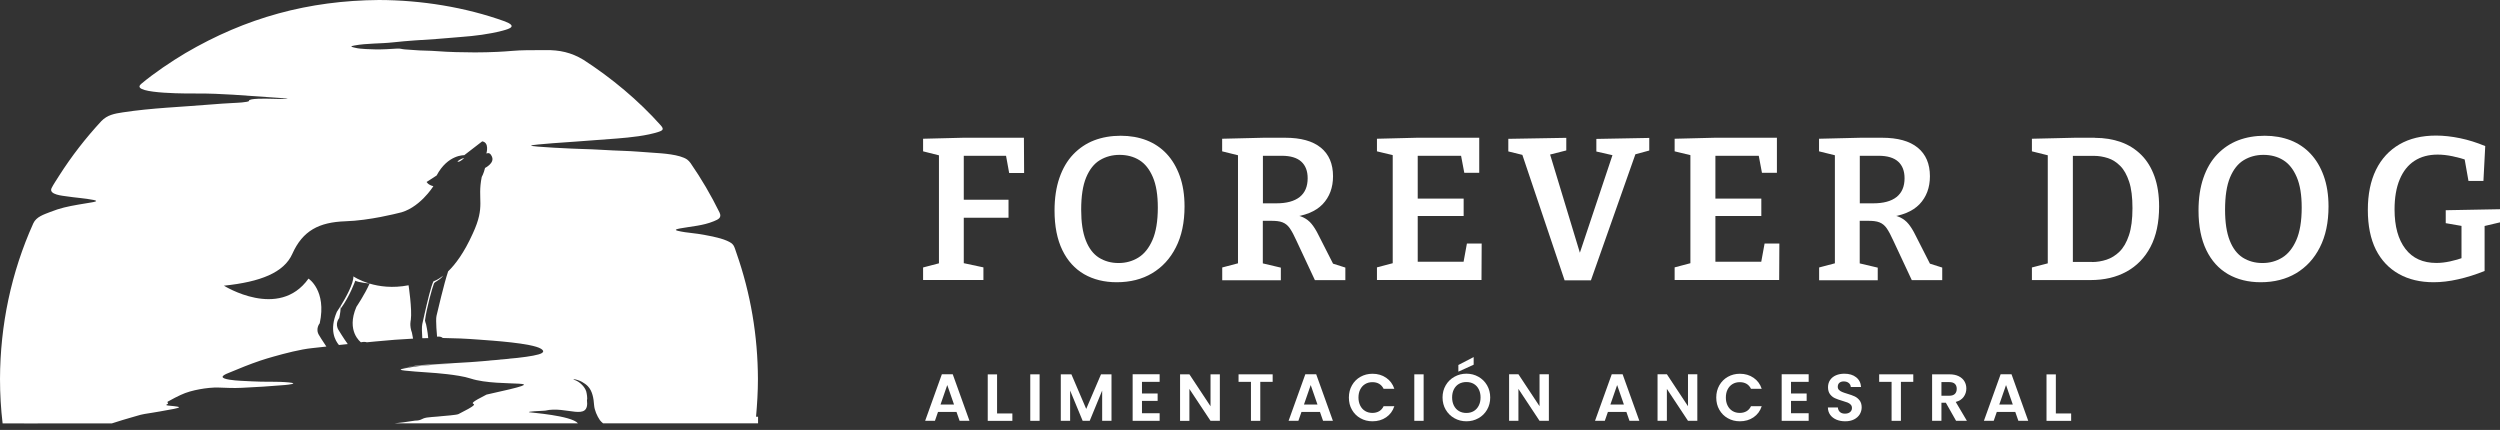 <svg width="157" height="27" viewBox="0 0 157 27" fill="none" xmlns="http://www.w3.org/2000/svg">
<rect x="0" y="0" width="157" height="27" fill="#333333" stroke="none"/>
<path fill-rule="evenodd" clip-rule="evenodd" d="M26.892 21.234C26.86 20.82 26.76 20.374 26.76 20.374C26.728 20.288 26.706 20.206 26.69 20.13C26.78 19.37 27.16 18.023 27.252 17.807C27.31 17.673 27.55 17.661 27.836 17.311C27.466 17.601 27.226 17.661 27.226 17.661C27.076 17.927 26.826 18.991 26.664 19.706C26.594 20.02 26.54 20.266 26.52 20.352C26.48 20.514 26.498 20.922 26.52 21.24C26.644 21.24 26.768 21.236 26.892 21.234Z" fill="white"/>
<path fill-rule="evenodd" clip-rule="evenodd" d="M29.151 9.931C28.944 9.943 28.726 10.141 28.726 10.141C28.836 10.219 29.059 10.001 29.151 9.931Z" fill="white"/>
<path fill-rule="evenodd" clip-rule="evenodd" d="M22.313 17.627C22.499 17.741 23.209 17.807 23.209 17.807C22.563 17.615 22.193 17.357 22.193 17.357C22.205 17.817 21.715 18.691 21.404 19.197C21.402 19.258 21.398 19.322 21.392 19.386C21.975 18.595 22.313 17.627 22.313 17.627Z" fill="white"/>
<path fill-rule="evenodd" clip-rule="evenodd" d="M47.598 23.799C47.588 21.092 47.146 18.445 46.249 15.889C46.089 15.435 46.111 15.32 45.649 15.118C45.155 14.902 44.385 14.776 43.839 14.686C43.493 14.63 43.097 14.608 42.77 14.54C42.49 14.482 42.226 14.434 42.722 14.342C43.431 14.212 44.145 14.176 44.827 13.894C45.107 13.778 45.349 13.678 45.183 13.338C44.645 12.246 44.057 11.241 43.365 10.239C43.299 10.149 43.239 10.083 43.151 10.017C42.688 9.697 41.594 9.629 41.03 9.593C40.414 9.553 39.761 9.491 39.149 9.473C38.269 9.447 37.389 9.373 36.513 9.355C36.196 9.349 33.306 9.223 33.354 9.141C33.394 9.073 35.962 8.905 36.227 8.887C37.071 8.827 37.919 8.765 38.763 8.697C39.559 8.633 40.626 8.526 41.372 8.276C41.652 8.182 41.69 8.098 41.502 7.88C40.1 6.306 38.403 4.893 36.633 3.751C35.874 3.293 35.142 3.135 34.264 3.147C33.862 3.153 33.474 3.151 33.074 3.153C32.449 3.155 31.873 3.231 31.257 3.257C30.797 3.277 30.281 3.293 29.823 3.291C29.04 3.285 28.228 3.275 27.448 3.213C26.962 3.173 26.472 3.187 25.997 3.143C25.8 3.125 25.629 3.115 25.433 3.103C25.217 3.089 25.167 3.039 24.947 3.051C24.481 3.079 24.087 3.107 23.615 3.103C23.337 3.101 22.607 3.077 22.354 3.011C22.18 2.965 21.86 2.931 22.258 2.857C23.037 2.711 23.893 2.749 24.691 2.659C25.615 2.557 26.52 2.507 27.446 2.445C27.956 2.411 28.452 2.357 28.958 2.321C29.801 2.259 30.717 2.147 31.537 1.933C32.065 1.795 32.469 1.642 31.713 1.346C29.213 0.446 26.454 0.008 23.801 0C19.384 0.034 15.45 1.102 11.637 3.339C10.741 3.873 9.689 4.581 8.891 5.248L8.837 5.298C8.154 5.926 12.225 5.872 12.39 5.872C13.912 5.866 15.376 6.002 16.889 6.104C16.989 6.11 18.331 6.194 18.011 6.21C17.669 6.226 17.255 6.204 16.909 6.2C16.801 6.198 15.605 6.164 15.637 6.33C15.655 6.428 14.762 6.462 14.676 6.466C14.186 6.492 13.728 6.52 13.238 6.562C11.409 6.716 9.513 6.78 7.702 7.058C7.19 7.136 6.742 7.216 6.366 7.604C5.374 8.675 4.489 9.815 3.705 11.047C3.581 11.243 3.329 11.623 3.237 11.817C3.043 12.23 3.955 12.294 4.197 12.332C4.737 12.416 5.344 12.45 5.87 12.556C6.226 12.628 5.928 12.678 5.78 12.706C5.482 12.762 5.196 12.8 4.903 12.852C4.247 12.968 3.785 13.064 3.155 13.312C2.761 13.468 2.279 13.61 2.091 14.026C0.7 17.115 0.012 20.418 0 23.801C0 24.745 0.056 25.677 0.164 26.59C3.865 26.59 -1.34 26.598 2.361 26.592C2.371 26.592 2.379 26.59 2.387 26.59H7.022C7.242 26.518 7.466 26.454 7.684 26.382C7.986 26.282 8.286 26.216 8.588 26.118C8.919 26.01 9.223 25.973 9.565 25.919C9.889 25.869 10.191 25.812 10.511 25.753C10.615 25.733 11.229 25.641 11.249 25.571C11.173 25.517 10.703 25.487 10.577 25.471C10.507 25.461 10.367 25.449 10.495 25.387C10.641 25.317 10.465 25.293 10.533 25.223C10.539 25.217 10.949 24.997 10.989 24.977C11.105 24.921 11.221 24.865 11.337 24.807C11.717 24.627 12.127 24.521 12.538 24.445C12.914 24.377 13.366 24.323 13.748 24.339C14.242 24.359 14.68 24.379 15.176 24.355C16.075 24.313 16.999 24.257 17.897 24.179C18.077 24.163 18.808 24.085 18.145 24.017C17.799 23.981 17.353 23.973 16.999 23.973C16.597 23.973 16.233 23.973 15.829 23.949C15.367 23.921 14.868 23.919 14.414 23.845C13.844 23.753 13.842 23.617 14.368 23.415C15.026 23.139 15.685 22.871 16.359 22.643C16.633 22.552 16.907 22.47 17.185 22.392C17.903 22.19 18.869 21.936 19.6 21.862C19.898 21.832 20.198 21.798 20.496 21.764C20.258 21.42 20.056 21.08 20.056 21.08C19.77 20.662 20.08 20.3 20.08 20.3C20.524 18.235 19.374 17.497 19.374 17.497C17.515 20.112 14.062 17.941 14.062 17.941C16.357 17.703 17.831 17.121 18.357 15.943C19.011 14.48 20.04 13.954 21.69 13.896C23.199 13.852 24.979 13.39 24.979 13.39C26.316 13.144 27.216 11.693 27.216 11.693C26.87 11.609 26.792 11.427 26.792 11.427L27.42 11.021C28.118 9.701 29.154 9.747 29.154 9.747L30.283 8.877C30.739 8.949 30.553 9.603 30.553 9.603V9.619L30.557 9.643C30.787 9.517 30.895 9.843 30.895 9.843C31.075 10.241 30.461 10.547 30.461 10.547C30.373 10.911 30.253 11.113 30.253 11.113C29.957 12.57 30.511 12.904 29.689 14.67C29.143 15.883 28.588 16.611 28.142 17.043C27.888 17.793 27.472 19.588 27.414 19.83C27.346 20.112 27.448 21.142 27.448 21.142C27.626 21.12 27.738 21.162 27.808 21.226C28.53 21.234 29.271 21.266 30.075 21.328C30.859 21.388 33.4 21.544 33.978 21.904C34.092 21.982 34.186 22.068 34.03 22.172C33.674 22.41 31.525 22.57 30.985 22.623C30.509 22.669 30.031 22.709 29.555 22.741C28.742 22.795 27.92 22.839 27.106 22.887C26.714 22.909 26.208 22.925 25.832 23.013C25.649 23.057 25.485 23.087 25.301 23.123C25.589 23.083 25.881 23.001 26.166 22.975C26.566 22.939 26.98 22.917 27.382 22.893C27.796 22.867 28.212 22.847 28.628 22.825C28.616 22.825 28.602 22.827 28.59 22.827C27.612 22.897 26.578 22.911 25.617 23.097C25.419 23.135 24.829 23.209 25.419 23.273C26.302 23.371 27.202 23.391 28.09 23.499C28.528 23.551 29.14 23.635 29.553 23.771C31.393 24.381 35.494 23.691 30.553 24.781C28.558 25.788 30.949 24.921 28.79 26.005C28.67 26.064 27.91 26.118 27.724 26.136C27.636 26.144 27.548 26.154 27.46 26.162C27.256 26.18 27.004 26.192 26.808 26.222C26.434 26.282 26.502 26.41 26.056 26.416C25.505 26.504 25.111 26.554 24.789 26.584H36.294C35.88 26.092 33.31 25.913 33.236 25.89C33.064 25.84 33.996 25.802 34.072 25.799C34.128 25.794 34.182 25.791 34.236 25.788C35.574 25.471 37.033 26.514 36.861 25.121C36.905 25.027 36.845 24.679 36.811 24.569C36.715 24.287 36.445 24.025 36.179 23.899C36.173 23.897 35.926 23.811 36.041 23.815C36.179 23.819 36.425 23.913 36.547 23.981C36.685 24.059 36.811 24.145 36.921 24.259C37.211 24.561 37.281 25.039 37.309 25.441C37.331 25.753 37.495 26.126 37.671 26.382C37.715 26.444 37.787 26.514 37.873 26.586H47.606V26.17H47.48C47.548 25.391 47.598 24.601 47.598 23.799Z" fill="white"/>
<path fill-rule="evenodd" clip-rule="evenodd" d="M33.022 22.431C32.391 22.512 31.757 22.57 31.125 22.64L31.093 22.643C30.867 22.669 30.639 22.689 30.411 22.709C30.073 22.737 29.735 22.757 29.399 22.777C29.727 22.755 30.057 22.737 30.383 22.705C31.257 22.617 32.153 22.534 33.022 22.431Z" fill="white"/>
<path fill-rule="evenodd" clip-rule="evenodd" d="M22.667 21.496C22.827 21.46 22.947 21.466 23.037 21.496C23.209 21.48 23.381 21.464 23.553 21.446C24.403 21.364 25.18 21.302 25.94 21.266C25.904 21.052 25.87 20.896 25.87 20.896C25.698 20.438 25.8 20.086 25.8 20.086C25.888 19.432 25.658 17.915 25.658 17.915C24.653 18.111 23.811 17.989 23.209 17.809C22.905 18.499 22.383 19.268 22.383 19.268C21.718 20.806 22.667 21.496 22.667 21.496Z" fill="white"/>
<path fill-rule="evenodd" clip-rule="evenodd" d="M21.839 21.608C21.555 21.214 21.279 20.754 21.279 20.754C20.994 20.336 21.303 19.974 21.303 19.974C21.366 19.69 21.395 19.43 21.404 19.195C21.259 19.428 21.154 19.584 21.154 19.584C20.666 20.716 21.048 21.388 21.285 21.666C21.47 21.648 21.655 21.628 21.839 21.608Z" fill="white"/>
<path d="M60.069 25.871H58.907L58.714 26.428H58.099L59.149 23.503H59.832L60.883 26.428H60.263L60.069 25.871ZM59.912 25.404L59.488 24.181L59.065 25.404H59.912Z" fill="white"/>
<path d="M62.614 25.965H63.577V26.43H62.03V23.511H62.616V25.965H62.614Z" fill="white"/>
<path d="M65.287 23.508V26.428H64.701V23.508H65.287Z" fill="white"/>
<path d="M69.802 23.508V26.428H69.216V24.527L68.434 26.428H67.991L67.204 24.527V26.428H66.618V23.508H67.284L68.214 25.68L69.143 23.508H69.802Z" fill="white"/>
<path d="M71.716 23.98V24.711H72.699V25.176H71.716V25.951H72.825V26.428H71.13V23.503H72.825V23.98H71.716Z" fill="white"/>
<path d="M76.607 26.428H76.021L74.694 24.426V26.43H74.108V23.506H74.694L76.021 25.513V23.506H76.607V26.428Z" fill="white"/>
<path d="M79.923 23.508V23.98H79.146V26.428H78.56V23.98H77.781V23.508H79.923Z" fill="white"/>
<path d="M82.894 25.871H81.732L81.538 26.428H80.923L81.974 23.503H82.657L83.707 26.428H83.088L82.894 25.871ZM82.737 25.404L82.313 24.181L81.889 25.404H82.737Z" fill="white"/>
<path d="M84.906 24.193C85.036 23.966 85.213 23.789 85.438 23.663C85.663 23.537 85.913 23.472 86.194 23.472C86.52 23.472 86.806 23.556 87.05 23.724C87.295 23.891 87.467 24.123 87.564 24.418H86.891C86.825 24.28 86.728 24.174 86.61 24.104C86.489 24.033 86.348 24 86.189 24C86.019 24 85.867 24.038 85.734 24.118C85.6 24.198 85.499 24.309 85.424 24.455C85.349 24.6 85.312 24.769 85.312 24.965C85.312 25.159 85.349 25.326 85.424 25.474C85.499 25.622 85.6 25.733 85.734 25.813C85.867 25.893 86.017 25.931 86.189 25.931C86.348 25.931 86.489 25.895 86.61 25.825C86.731 25.755 86.825 25.648 86.891 25.51H87.564C87.467 25.808 87.295 26.04 87.05 26.207C86.806 26.374 86.52 26.457 86.191 26.457C85.913 26.457 85.661 26.394 85.436 26.265C85.211 26.14 85.034 25.963 84.903 25.735C84.772 25.51 84.71 25.253 84.71 24.965C84.71 24.677 84.775 24.421 84.906 24.193Z" fill="white"/>
<path d="M89.404 23.508V26.428H88.818V23.508H89.404Z" fill="white"/>
<path d="M91.338 26.265C91.108 26.137 90.929 25.96 90.793 25.733C90.66 25.505 90.592 25.249 90.592 24.961C90.592 24.675 90.66 24.421 90.793 24.193C90.926 23.966 91.108 23.789 91.338 23.661C91.568 23.532 91.817 23.467 92.091 23.467C92.367 23.467 92.619 23.532 92.846 23.661C93.074 23.789 93.253 23.966 93.386 24.193C93.517 24.421 93.585 24.677 93.585 24.961C93.585 25.249 93.519 25.505 93.386 25.733C93.253 25.96 93.074 26.137 92.844 26.265C92.614 26.394 92.364 26.457 92.091 26.457C91.817 26.457 91.566 26.394 91.338 26.265ZM92.553 25.815C92.686 25.735 92.79 25.622 92.865 25.474C92.941 25.326 92.979 25.154 92.979 24.958C92.979 24.762 92.941 24.593 92.865 24.445C92.79 24.297 92.686 24.186 92.553 24.108C92.42 24.031 92.265 23.992 92.088 23.992C91.912 23.992 91.757 24.031 91.621 24.108C91.486 24.186 91.382 24.3 91.306 24.445C91.231 24.593 91.193 24.762 91.193 24.958C91.193 25.154 91.231 25.326 91.306 25.474C91.382 25.622 91.486 25.735 91.621 25.815C91.757 25.895 91.912 25.934 92.088 25.934C92.265 25.934 92.42 25.895 92.553 25.815ZM92.546 22.903L91.585 23.341V22.922L92.546 22.424V22.903Z" fill="white"/>
<path d="M97.269 26.428H96.683L95.357 24.423V26.428H94.771V23.503H95.357L96.683 25.51V23.503H97.269V26.428Z" fill="white"/>
<path d="M102.138 25.871H100.976L100.782 26.428H100.167L101.218 23.503H101.9L102.951 26.428H102.331L102.138 25.871ZM101.98 25.404L101.557 24.181L101.133 25.404H101.98Z" fill="white"/>
<path d="M106.592 26.428H106.006L104.68 24.423V26.428H104.094V23.503H104.68L106.006 25.51V23.503H106.592V26.428Z" fill="white"/>
<path d="M107.977 24.193C108.108 23.966 108.285 23.789 108.51 23.663C108.735 23.537 108.984 23.472 109.265 23.472C109.592 23.472 109.878 23.556 110.122 23.724C110.367 23.891 110.539 24.123 110.636 24.418H109.962C109.897 24.28 109.8 24.174 109.682 24.104C109.561 24.033 109.42 24 109.26 24C109.091 24 108.938 24.038 108.805 24.118C108.672 24.198 108.57 24.309 108.495 24.455C108.42 24.6 108.384 24.769 108.384 24.965C108.384 25.159 108.42 25.326 108.495 25.474C108.57 25.622 108.672 25.733 108.805 25.813C108.938 25.893 109.089 25.931 109.26 25.931C109.42 25.931 109.561 25.895 109.682 25.825C109.803 25.755 109.897 25.648 109.962 25.51H110.636C110.539 25.808 110.367 26.04 110.122 26.207C109.878 26.374 109.592 26.457 109.263 26.457C108.984 26.457 108.733 26.394 108.508 26.265C108.282 26.14 108.106 25.963 107.975 25.735C107.844 25.51 107.781 25.253 107.781 24.965C107.781 24.677 107.847 24.421 107.977 24.193Z" fill="white"/>
<path d="M112.475 23.98V24.711H113.458V25.176H112.475V25.951H113.584V26.428H111.889V23.503H113.584V23.98H112.475Z" fill="white"/>
<path d="M115.325 26.353C115.162 26.282 115.032 26.183 114.937 26.052C114.843 25.922 114.794 25.767 114.792 25.588H115.419C115.426 25.709 115.47 25.803 115.547 25.873C115.625 25.944 115.729 25.977 115.864 25.977C116 25.977 116.109 25.944 116.186 25.878C116.264 25.813 116.303 25.726 116.303 25.622C116.303 25.534 116.276 25.464 116.223 25.409C116.17 25.353 116.104 25.309 116.024 25.278C115.944 25.246 115.835 25.21 115.695 25.171C115.506 25.116 115.351 25.06 115.233 25.007C115.114 24.951 115.012 24.869 114.928 24.76C114.843 24.648 114.799 24.503 114.799 24.319C114.799 24.147 114.843 23.995 114.93 23.866C115.017 23.738 115.138 23.639 115.293 23.571C115.448 23.503 115.627 23.469 115.828 23.469C116.128 23.469 116.375 23.542 116.562 23.69C116.751 23.837 116.855 24.041 116.874 24.302H116.23C116.225 24.203 116.182 24.118 116.102 24.053C116.022 23.987 115.918 23.953 115.787 23.953C115.673 23.953 115.581 23.983 115.513 24.041C115.446 24.099 115.412 24.183 115.412 24.295C115.412 24.372 115.438 24.438 115.489 24.488C115.54 24.539 115.605 24.583 115.683 24.614C115.76 24.646 115.867 24.685 116.007 24.726C116.196 24.781 116.351 24.837 116.472 24.893C116.591 24.948 116.695 25.033 116.782 25.145C116.869 25.256 116.913 25.404 116.913 25.583C116.913 25.738 116.872 25.883 116.792 26.018C116.709 26.152 116.593 26.258 116.436 26.338C116.281 26.418 116.094 26.457 115.879 26.457C115.673 26.457 115.489 26.423 115.325 26.353Z" fill="white"/>
<path d="M120.154 23.508V23.98H119.377V26.428H118.791V23.98H118.012V23.508H120.154Z" fill="white"/>
<path d="M122.842 26.428L122.198 25.29H121.922V26.428H121.336V23.508H122.433C122.658 23.508 122.851 23.549 123.009 23.627C123.169 23.707 123.287 23.813 123.367 23.949C123.447 24.084 123.486 24.234 123.486 24.401C123.486 24.595 123.43 24.767 123.319 24.922C123.207 25.077 123.04 25.183 122.82 25.241L123.52 26.425H122.842V26.428ZM121.922 24.852H122.411C122.571 24.852 122.689 24.813 122.767 24.738C122.844 24.66 122.883 24.554 122.883 24.418C122.883 24.285 122.844 24.181 122.767 24.106C122.689 24.033 122.571 23.995 122.411 23.995H121.922V24.852Z" fill="white"/>
<path d="M126.56 25.871H125.398L125.204 26.428H124.589L125.64 23.503H126.323L127.373 26.428H126.754L126.56 25.871ZM126.403 25.404L125.979 24.181L125.555 25.404H126.403Z" fill="white"/>
<path d="M129.104 25.965H130.068V26.43H128.521V23.511H129.107V25.965H129.104Z" fill="white"/>
<path d="M57.97 17.588V16.797L59.142 16.49L58.966 16.718V9.481L59.193 9.811L57.97 9.504V8.713L60.502 8.65H64.302L64.314 10.863H63.375L63.147 9.606L63.437 9.783H60.269L60.525 9.527V12.769L60.269 12.542H63.335V13.674H60.269L60.525 13.418V16.712L60.32 16.484L61.759 16.791V17.582H57.97V17.588Z" fill="white"/>
<path d="M70.128 17.724C69.348 17.724 68.666 17.554 68.08 17.218C67.494 16.877 67.039 16.376 66.714 15.705C66.39 15.034 66.225 14.209 66.225 13.224C66.225 12.445 66.328 11.762 66.532 11.171C66.737 10.579 67.022 10.09 67.397 9.697C67.772 9.305 68.211 9.009 68.711 8.815C69.218 8.622 69.775 8.525 70.384 8.525C70.975 8.525 71.516 8.622 72.005 8.81C72.494 9.003 72.91 9.282 73.263 9.657C73.615 10.033 73.888 10.494 74.087 11.046C74.287 11.597 74.389 12.235 74.389 12.968C74.389 13.97 74.207 14.823 73.848 15.528C73.49 16.24 72.989 16.78 72.352 17.161C71.721 17.537 70.981 17.724 70.128 17.724ZM70.247 16.518C70.702 16.518 71.118 16.405 71.487 16.177C71.857 15.95 72.153 15.58 72.375 15.073C72.597 14.567 72.711 13.884 72.711 13.037C72.711 12.246 72.608 11.609 72.398 11.12C72.187 10.63 71.909 10.277 71.55 10.056C71.192 9.834 70.776 9.726 70.304 9.726C69.855 9.726 69.445 9.834 69.075 10.056C68.706 10.277 68.421 10.642 68.211 11.142C68 11.649 67.898 12.326 67.898 13.173C67.898 13.964 67.994 14.601 68.188 15.096C68.381 15.591 68.654 15.95 69.007 16.177C69.371 16.405 69.781 16.518 70.247 16.518Z" fill="white"/>
<path d="M76.756 17.588V16.797L77.962 16.479L77.746 16.797V9.481L78.036 9.822L76.751 9.504V8.713L79.373 8.65H80.699C81.689 8.65 82.439 8.855 82.952 9.276C83.458 9.691 83.714 10.289 83.714 11.068C83.714 11.779 83.498 12.365 83.06 12.826C82.622 13.281 81.945 13.56 81.029 13.651V13.475C81.359 13.492 81.632 13.549 81.842 13.651C82.053 13.754 82.229 13.89 82.371 14.066C82.513 14.243 82.644 14.447 82.769 14.698L83.799 16.723L83.356 16.444L84.488 16.803V17.594H82.576L81.421 15.124C81.268 14.783 81.131 14.527 81.006 14.345C80.881 14.163 80.733 14.038 80.545 13.964C80.363 13.89 80.107 13.862 79.777 13.867H79.037L79.305 13.64V16.808L79.089 16.49L80.437 16.808V17.599H76.756V17.588ZM79.316 13.162L79.049 12.769H80.153C80.795 12.769 81.285 12.638 81.62 12.371C81.956 12.104 82.121 11.711 82.121 11.193C82.121 10.744 81.99 10.397 81.723 10.152C81.455 9.908 81.046 9.783 80.494 9.783H79.043L79.311 9.544V13.162H79.316Z" fill="white"/>
<path d="M92.122 15.295H93.049L93.038 17.582H86.473V16.791L87.679 16.473L87.463 16.791V9.475L87.679 9.794L86.473 9.504V8.713L89.004 8.65H92.896V10.852H91.957L91.712 9.555L92.019 9.783H88.777L89.033 9.527V12.729L88.777 12.473H91.917V13.566H88.777L89.033 13.287V16.695L88.777 16.439H92.173L91.866 16.695L92.122 15.295Z" fill="white"/>
<path d="M98.255 17.599L95.535 9.521L95.905 9.8L94.722 9.509V8.719L98.363 8.656V9.447L97.066 9.777L97.253 9.396L99.324 16.228H99.097L101.349 9.487L101.475 9.794L100.251 9.515V8.724L103.574 8.662V9.453L102.402 9.771L102.772 9.492L99.91 17.605H98.255V17.599Z" fill="white"/>
<path d="M110.816 15.295H111.744L111.732 17.582H105.167V16.791L106.373 16.473L106.157 16.791V9.475L106.373 9.794L105.167 9.504V8.713L107.699 8.65H111.59V10.852H110.651L110.407 9.555L110.714 9.783H107.471L107.727 9.527V12.729L107.471 12.473H110.611V13.566H107.471L107.727 13.287V16.695L107.471 16.439H110.867L110.56 16.695L110.816 15.295Z" fill="white"/>
<path d="M114.241 17.588V16.797L115.447 16.479L115.231 16.797V9.481L115.521 9.822L114.235 9.504V8.713L116.858 8.65H118.184C119.173 8.65 119.924 8.855 120.436 9.276C120.943 9.691 121.199 10.289 121.199 11.068C121.199 11.779 120.983 12.365 120.545 12.826C120.106 13.281 119.429 13.56 118.514 13.651V13.475C118.843 13.492 119.117 13.549 119.327 13.651C119.538 13.754 119.714 13.89 119.856 14.066C119.998 14.243 120.129 14.447 120.254 14.698L121.284 16.723L120.84 16.444L121.972 16.803V17.594H120.061L118.906 15.124C118.752 14.783 118.616 14.527 118.491 14.345C118.366 14.163 118.218 14.038 118.03 13.964C117.848 13.89 117.592 13.862 117.262 13.867H116.522L116.79 13.64V16.808L116.574 16.49L117.922 16.808V17.599H114.241V17.588ZM116.795 13.162L116.528 12.769H117.637C118.28 12.769 118.77 12.638 119.105 12.371C119.441 12.104 119.606 11.711 119.606 11.193C119.606 10.744 119.475 10.397 119.208 10.152C118.94 9.908 118.531 9.783 117.979 9.783H116.528L116.795 9.544V13.162Z" fill="white"/>
<path d="M131.553 8.656C132.156 8.656 132.702 8.747 133.197 8.923C133.692 9.1 134.118 9.373 134.477 9.731C134.835 10.09 135.108 10.539 135.302 11.08C135.495 11.62 135.592 12.246 135.592 12.968C135.592 13.975 135.41 14.823 135.051 15.506C134.693 16.188 134.187 16.706 133.544 17.059C132.901 17.412 132.15 17.588 131.291 17.588H127.604V16.797L128.828 16.479L128.6 16.797V9.481L128.839 9.811L127.604 9.504V8.713L130.324 8.65H131.553V8.656ZM131.376 16.456C131.689 16.456 131.996 16.405 132.292 16.308C132.588 16.211 132.861 16.041 133.106 15.802C133.35 15.563 133.55 15.221 133.697 14.777C133.845 14.334 133.919 13.771 133.919 13.071C133.919 12.394 133.851 11.836 133.709 11.41C133.567 10.983 133.385 10.653 133.151 10.42C132.918 10.186 132.662 10.021 132.378 9.93C132.093 9.839 131.803 9.788 131.507 9.788H129.92L130.176 9.532V16.706L129.92 16.45H131.376V16.456Z" fill="white"/>
<path d="M141.97 17.724C141.19 17.724 140.508 17.554 139.922 17.218C139.336 16.877 138.88 16.376 138.556 15.705C138.232 15.034 138.067 14.209 138.067 13.224C138.067 12.445 138.169 11.762 138.374 11.171C138.579 10.579 138.863 10.09 139.239 9.697C139.614 9.305 140.052 9.009 140.553 8.815C141.054 8.622 141.617 8.525 142.226 8.525C142.817 8.525 143.358 8.622 143.847 8.81C144.336 9.003 144.752 9.282 145.104 9.657C145.457 10.033 145.73 10.494 145.929 11.046C146.128 11.597 146.231 12.235 146.231 12.968C146.231 13.97 146.049 14.823 145.69 15.528C145.332 16.24 144.831 16.78 144.194 17.161C143.557 17.537 142.817 17.724 141.97 17.724ZM142.083 16.518C142.538 16.518 142.954 16.405 143.324 16.177C143.693 15.95 143.989 15.58 144.211 15.073C144.433 14.567 144.547 13.884 144.547 13.037C144.547 12.246 144.444 11.609 144.234 11.12C144.023 10.63 143.745 10.277 143.386 10.056C143.028 9.834 142.612 9.726 142.14 9.726C141.691 9.726 141.281 9.834 140.911 10.056C140.542 10.277 140.257 10.642 140.047 11.142C139.836 11.649 139.734 12.326 139.734 13.173C139.734 13.964 139.83 14.601 140.024 15.096C140.217 15.591 140.49 15.95 140.843 16.177C141.207 16.405 141.617 16.518 142.083 16.518Z" fill="white"/>
<path d="M152.83 17.724C151.999 17.724 151.271 17.554 150.651 17.207C150.031 16.86 149.547 16.353 149.206 15.682C148.87 15.005 148.7 14.175 148.7 13.185C148.7 12.2 148.87 11.364 149.212 10.664C149.553 9.97 150.048 9.435 150.685 9.066C151.322 8.696 152.09 8.514 152.984 8.514C153.467 8.514 153.968 8.571 154.491 8.679C155.015 8.787 155.538 8.952 156.073 9.174L155.959 11.364H155.02L154.753 9.851L154.992 10.078C154.668 9.97 154.343 9.879 154.013 9.811C153.683 9.743 153.376 9.709 153.086 9.709C152.517 9.709 152.033 9.839 151.63 10.101C151.226 10.363 150.918 10.75 150.702 11.267C150.486 11.779 150.378 12.411 150.378 13.156C150.378 14.214 150.606 15.039 151.061 15.631C151.516 16.223 152.164 16.513 153.012 16.513C153.285 16.513 153.564 16.479 153.86 16.416C154.15 16.353 154.457 16.268 154.77 16.154L154.582 16.484V13.953L154.838 14.231L153.592 14.015V13.202L157 13.139V13.964L155.868 14.231L156.033 13.953V17.019C155.458 17.247 154.901 17.423 154.36 17.542C153.814 17.668 153.302 17.724 152.83 17.724Z" fill="white"/>
</svg>
